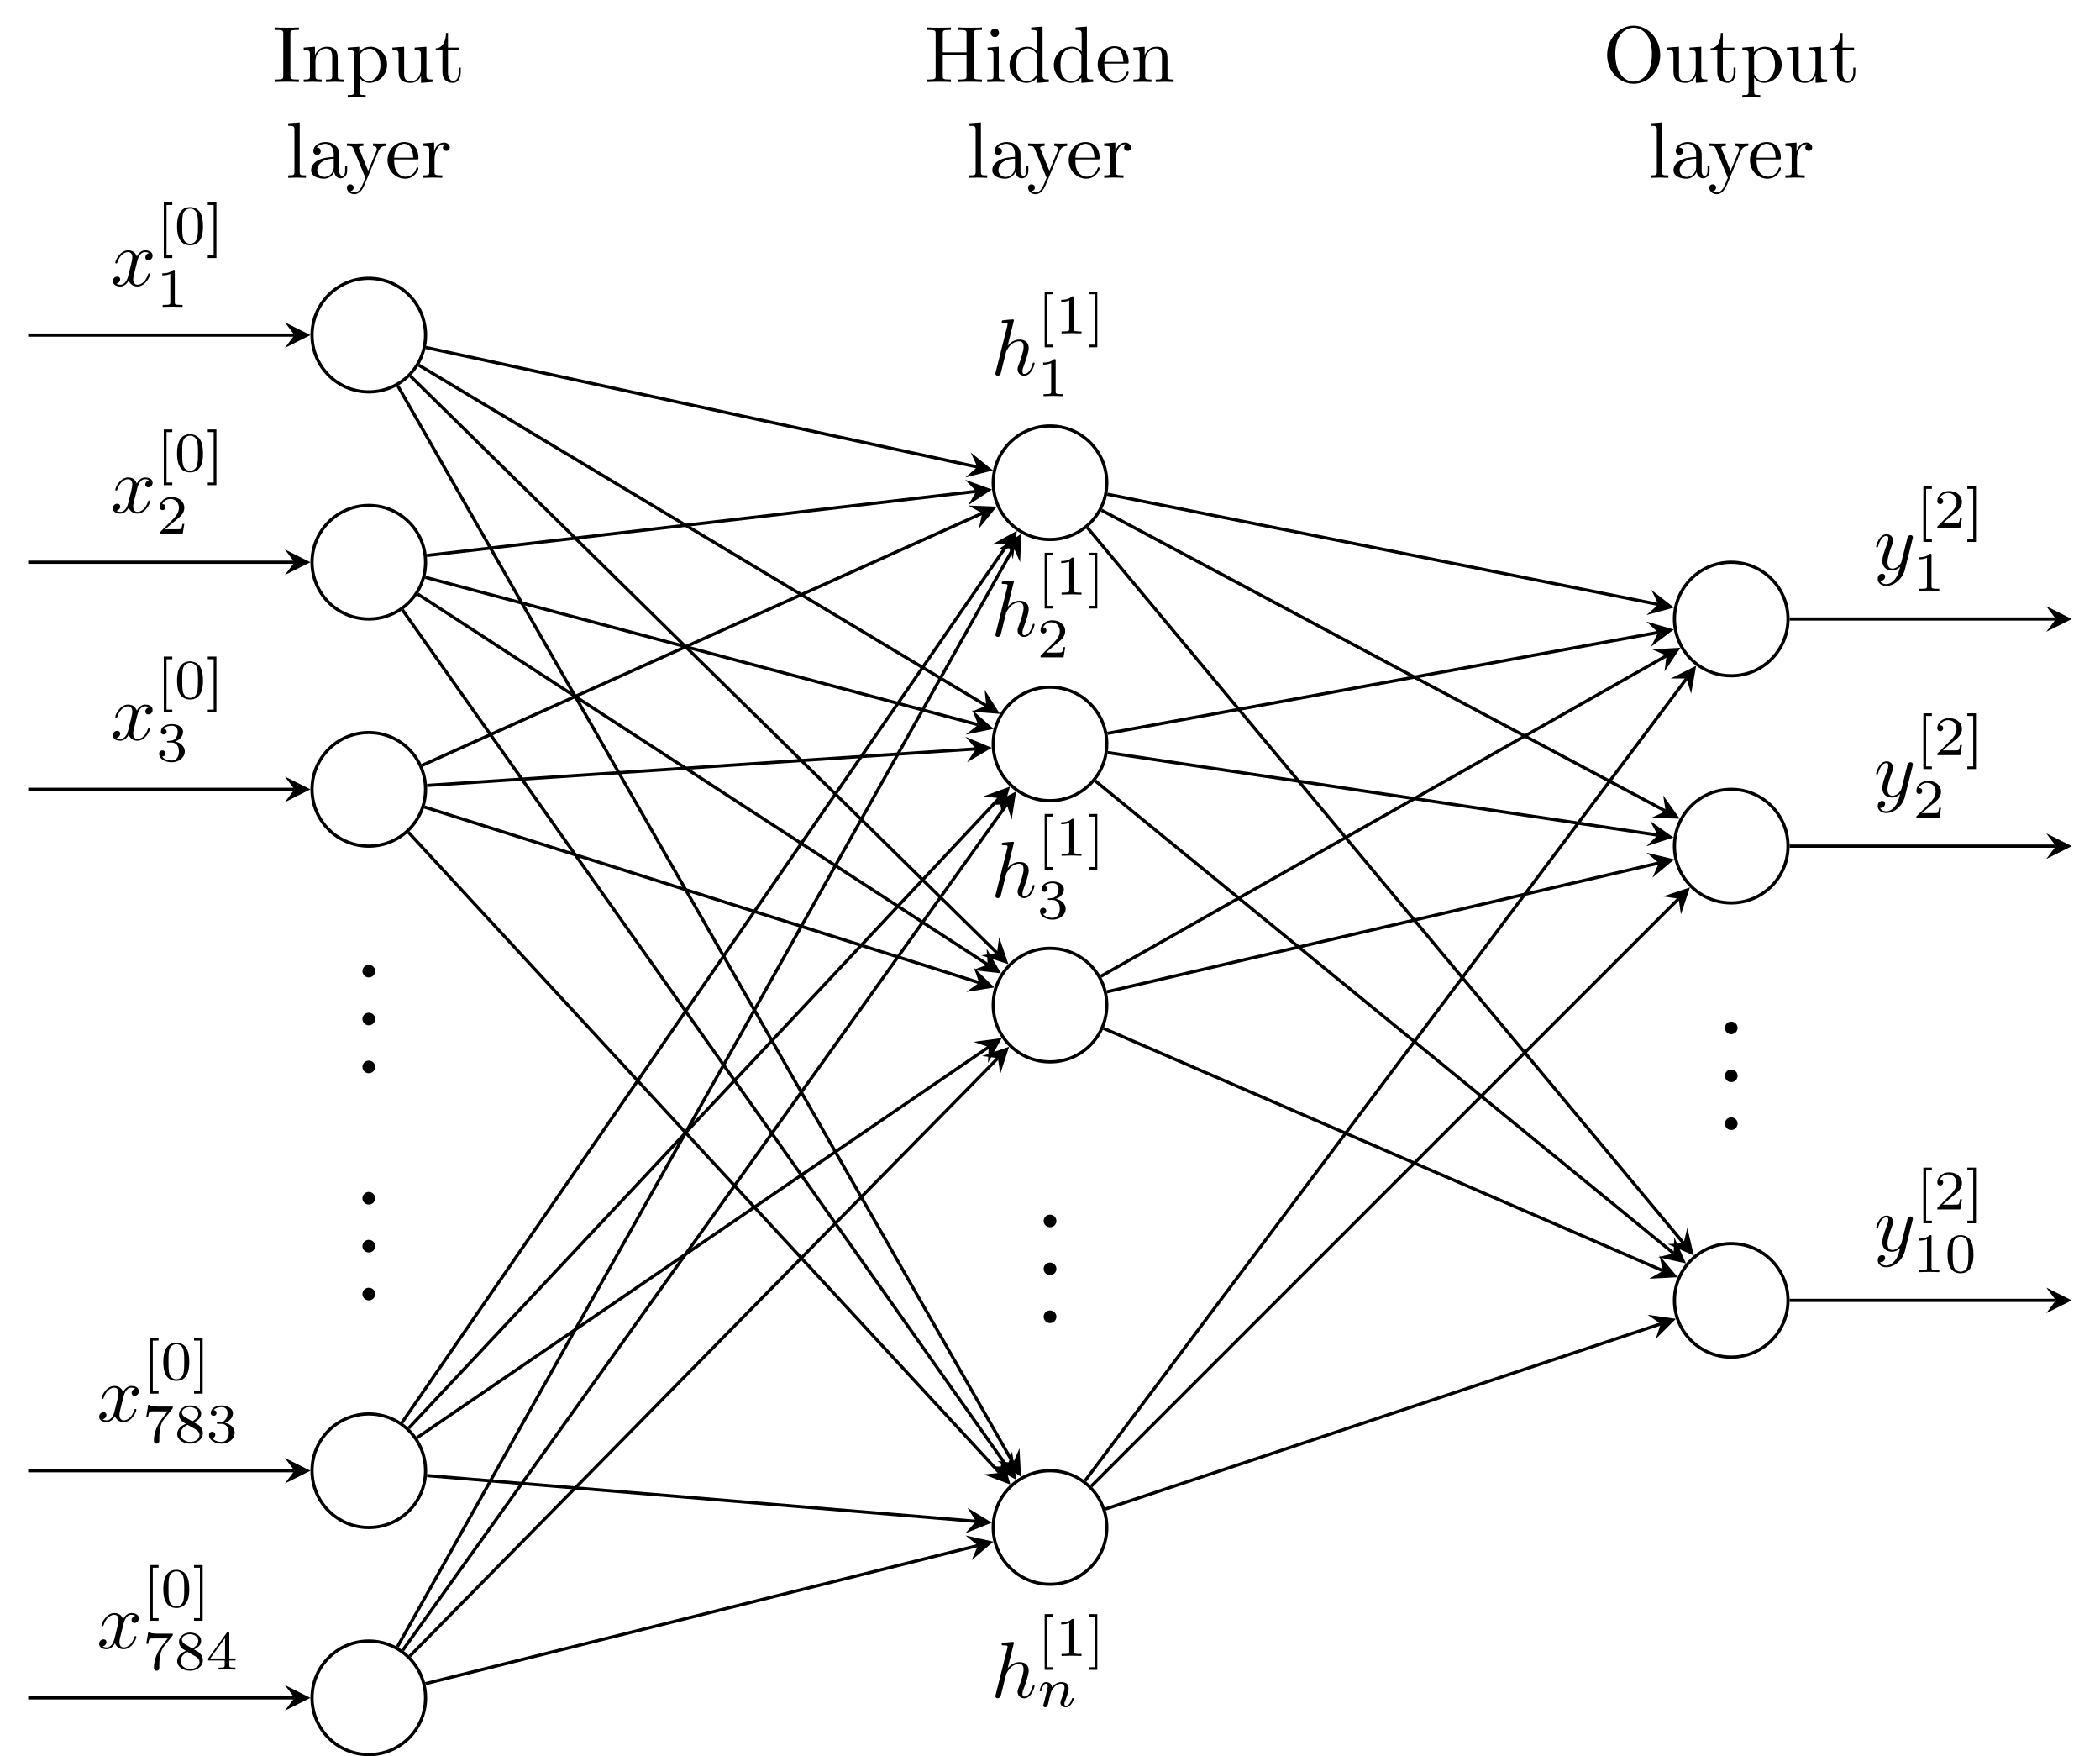 <?xml version="1.0" encoding="UTF-8"?>
<svg xmlns="http://www.w3.org/2000/svg" xmlns:xlink="http://www.w3.org/1999/xlink" width="262.158pt" height="219.189pt" viewBox="0 0 262.158 219.189" version="1.1">
<defs>
<g>
<symbol overflow="visible" id="glyph0-0">
<path style="stroke:none;" d=""/>
</symbol>
<symbol overflow="visible" id="glyph0-1">
<path style="stroke:none;" d="M 2.875 -0.797 C 2.875 -1.219 2.516 -1.578 2.078 -1.578 C 1.641 -1.578 1.281 -1.219 1.281 -0.797 C 1.281 -0.359 1.641 0 2.078 0 C 2.516 0 2.875 -0.359 2.875 -0.797 Z M 2.875 -0.797 "/>
</symbol>
<symbol overflow="visible" id="glyph1-0">
<path style="stroke:none;" d=""/>
</symbol>
<symbol overflow="visible" id="glyph1-1">
<path style="stroke:none;" d="M 3.328 -3.016 C 3.391 -3.266 3.625 -4.188 4.312 -4.188 C 4.359 -4.188 4.609 -4.188 4.812 -4.062 C 4.531 -4 4.344 -3.766 4.344 -3.516 C 4.344 -3.359 4.453 -3.172 4.719 -3.172 C 4.938 -3.172 5.25 -3.344 5.25 -3.75 C 5.25 -4.266 4.672 -4.406 4.328 -4.406 C 3.75 -4.406 3.406 -3.875 3.281 -3.656 C 3.031 -4.312 2.5 -4.406 2.203 -4.406 C 1.172 -4.406 0.594 -3.125 0.594 -2.875 C 0.594 -2.766 0.703 -2.766 0.719 -2.766 C 0.797 -2.766 0.828 -2.797 0.844 -2.875 C 1.188 -3.938 1.844 -4.188 2.188 -4.188 C 2.375 -4.188 2.719 -4.094 2.719 -3.516 C 2.719 -3.203 2.547 -2.547 2.188 -1.141 C 2.031 -0.531 1.672 -0.109 1.234 -0.109 C 1.172 -0.109 0.953 -0.109 0.734 -0.234 C 0.984 -0.297 1.203 -0.5 1.203 -0.781 C 1.203 -1.047 0.984 -1.125 0.844 -1.125 C 0.531 -1.125 0.297 -0.875 0.297 -0.547 C 0.297 -0.094 0.781 0.109 1.219 0.109 C 1.891 0.109 2.25 -0.594 2.266 -0.641 C 2.391 -0.281 2.75 0.109 3.344 0.109 C 4.375 0.109 4.938 -1.172 4.938 -1.422 C 4.938 -1.531 4.859 -1.531 4.828 -1.531 C 4.734 -1.531 4.719 -1.484 4.688 -1.422 C 4.359 -0.344 3.688 -0.109 3.375 -0.109 C 2.984 -0.109 2.828 -0.422 2.828 -0.766 C 2.828 -0.984 2.875 -1.203 2.984 -1.641 Z M 3.328 -3.016 "/>
</symbol>
<symbol overflow="visible" id="glyph1-2">
<path style="stroke:none;" d="M 2.859 -6.812 C 2.859 -6.812 2.859 -6.922 2.734 -6.922 C 2.5 -6.922 1.781 -6.844 1.516 -6.812 C 1.438 -6.812 1.328 -6.797 1.328 -6.625 C 1.328 -6.5 1.422 -6.5 1.562 -6.5 C 2.047 -6.5 2.062 -6.438 2.062 -6.328 L 2.031 -6.125 L 0.594 -0.391 C 0.547 -0.25 0.547 -0.234 0.547 -0.172 C 0.547 0.062 0.75 0.109 0.844 0.109 C 1 0.109 1.156 -0.016 1.203 -0.156 L 1.391 -0.906 L 1.609 -1.797 C 1.672 -2.031 1.734 -2.25 1.781 -2.469 C 1.797 -2.531 1.891 -2.859 1.891 -2.922 C 1.922 -3.016 2.234 -3.562 2.578 -3.844 C 2.797 -4 3.094 -4.188 3.531 -4.188 C 3.953 -4.188 4.062 -3.844 4.062 -3.484 C 4.062 -2.953 3.688 -1.859 3.453 -1.25 C 3.375 -1.031 3.312 -0.906 3.312 -0.703 C 3.312 -0.234 3.672 0.109 4.141 0.109 C 5.078 0.109 5.438 -1.344 5.438 -1.422 C 5.438 -1.531 5.359 -1.531 5.328 -1.531 C 5.219 -1.531 5.219 -1.5 5.172 -1.344 C 5.031 -0.812 4.703 -0.109 4.156 -0.109 C 3.984 -0.109 3.922 -0.203 3.922 -0.438 C 3.922 -0.688 4 -0.922 4.094 -1.141 C 4.25 -1.578 4.703 -2.766 4.703 -3.344 C 4.703 -3.984 4.312 -4.406 3.562 -4.406 C 2.938 -4.406 2.453 -4.094 2.078 -3.641 Z M 2.859 -6.812 "/>
</symbol>
<symbol overflow="visible" id="glyph1-3">
<path style="stroke:none;" d="M 4.844 -3.797 C 4.891 -3.938 4.891 -3.953 4.891 -4.031 C 4.891 -4.203 4.75 -4.297 4.594 -4.297 C 4.5 -4.297 4.344 -4.234 4.25 -4.094 C 4.234 -4.031 4.141 -3.734 4.109 -3.547 C 4.031 -3.297 3.969 -3.016 3.906 -2.75 L 3.453 -0.953 C 3.422 -0.812 2.984 -0.109 2.328 -0.109 C 1.828 -0.109 1.719 -0.547 1.719 -0.922 C 1.719 -1.375 1.891 -2 2.219 -2.875 C 2.375 -3.281 2.422 -3.391 2.422 -3.594 C 2.422 -4.031 2.109 -4.406 1.609 -4.406 C 0.656 -4.406 0.297 -2.953 0.297 -2.875 C 0.297 -2.766 0.391 -2.766 0.406 -2.766 C 0.516 -2.766 0.516 -2.797 0.562 -2.953 C 0.844 -3.891 1.234 -4.188 1.578 -4.188 C 1.656 -4.188 1.828 -4.188 1.828 -3.875 C 1.828 -3.625 1.719 -3.359 1.656 -3.172 C 1.25 -2.109 1.078 -1.547 1.078 -1.078 C 1.078 -0.188 1.703 0.109 2.297 0.109 C 2.688 0.109 3.016 -0.062 3.297 -0.344 C 3.172 0.172 3.047 0.672 2.656 1.203 C 2.391 1.531 2.016 1.828 1.562 1.828 C 1.422 1.828 0.969 1.797 0.797 1.406 C 0.953 1.406 1.094 1.406 1.219 1.281 C 1.328 1.203 1.422 1.062 1.422 0.875 C 1.422 0.562 1.156 0.531 1.062 0.531 C 0.828 0.531 0.5 0.688 0.5 1.172 C 0.5 1.672 0.938 2.047 1.562 2.047 C 2.578 2.047 3.609 1.141 3.891 0.016 Z M 4.844 -3.797 "/>
</symbol>
<symbol overflow="visible" id="glyph2-0">
<path style="stroke:none;" d=""/>
</symbol>
<symbol overflow="visible" id="glyph2-1">
<path style="stroke:none;" d="M 2.016 1.734 L 2.016 1.406 L 1.297 1.406 L 1.297 -4.891 L 2.016 -4.891 L 2.016 -5.219 L 0.953 -5.219 L 0.953 1.734 Z M 2.016 1.734 "/>
</symbol>
<symbol overflow="visible" id="glyph2-2">
<path style="stroke:none;" d="M 3.594 -2.219 C 3.594 -2.984 3.5 -3.547 3.188 -4.031 C 2.969 -4.344 2.531 -4.625 1.984 -4.625 C 0.359 -4.625 0.359 -2.719 0.359 -2.219 C 0.359 -1.719 0.359 0.141 1.984 0.141 C 3.594 0.141 3.594 -1.719 3.594 -2.219 Z M 1.984 -0.062 C 1.656 -0.062 1.234 -0.25 1.094 -0.812 C 1 -1.219 1 -1.797 1 -2.312 C 1 -2.828 1 -3.359 1.094 -3.734 C 1.25 -4.281 1.688 -4.438 1.984 -4.438 C 2.359 -4.438 2.719 -4.203 2.844 -3.797 C 2.953 -3.422 2.969 -2.922 2.969 -2.312 C 2.969 -1.797 2.969 -1.281 2.875 -0.844 C 2.734 -0.203 2.266 -0.062 1.984 -0.062 Z M 1.984 -0.062 "/>
</symbol>
<symbol overflow="visible" id="glyph2-3">
<path style="stroke:none;" d="M 1.297 -5.219 L 0.219 -5.219 L 0.219 -4.891 L 0.953 -4.891 L 0.953 1.406 L 0.219 1.406 L 0.219 1.734 L 1.297 1.734 Z M 1.297 -5.219 "/>
</symbol>
<symbol overflow="visible" id="glyph2-4">
<path style="stroke:none;" d="M 2.328 -4.438 C 2.328 -4.625 2.328 -4.625 2.125 -4.625 C 1.672 -4.188 1.047 -4.188 0.766 -4.188 L 0.766 -3.938 C 0.922 -3.938 1.391 -3.938 1.766 -4.125 L 1.766 -0.578 C 1.766 -0.344 1.766 -0.25 1.078 -0.25 L 0.812 -0.25 L 0.812 0 C 0.938 0 1.797 -0.031 2.047 -0.031 C 2.266 -0.031 3.141 0 3.297 0 L 3.297 -0.25 L 3.031 -0.25 C 2.328 -0.25 2.328 -0.344 2.328 -0.578 Z M 2.328 -4.438 "/>
</symbol>
<symbol overflow="visible" id="glyph2-5">
<path style="stroke:none;" d="M 3.516 -1.266 L 3.281 -1.266 C 3.266 -1.109 3.188 -0.703 3.094 -0.641 C 3.047 -0.594 2.516 -0.594 2.406 -0.594 L 1.125 -0.594 C 1.859 -1.234 2.109 -1.438 2.516 -1.766 C 3.031 -2.172 3.516 -2.609 3.516 -3.266 C 3.516 -4.109 2.781 -4.625 1.891 -4.625 C 1.031 -4.625 0.438 -4.016 0.438 -3.375 C 0.438 -3.031 0.734 -2.984 0.812 -2.984 C 0.969 -2.984 1.172 -3.109 1.172 -3.359 C 1.172 -3.484 1.125 -3.734 0.766 -3.734 C 0.984 -4.219 1.453 -4.375 1.781 -4.375 C 2.484 -4.375 2.844 -3.828 2.844 -3.266 C 2.844 -2.656 2.406 -2.188 2.188 -1.938 L 0.516 -0.266 C 0.438 -0.203 0.438 -0.188 0.438 0 L 3.312 0 Z M 3.516 -1.266 "/>
</symbol>
<symbol overflow="visible" id="glyph2-6">
<path style="stroke:none;" d="M 1.906 -2.328 C 2.453 -2.328 2.844 -1.953 2.844 -1.203 C 2.844 -0.344 2.328 -0.078 1.938 -0.078 C 1.656 -0.078 1.031 -0.156 0.75 -0.578 C 1.078 -0.578 1.156 -0.812 1.156 -0.969 C 1.156 -1.188 0.984 -1.344 0.766 -1.344 C 0.578 -1.344 0.375 -1.219 0.375 -0.938 C 0.375 -0.281 1.094 0.141 1.938 0.141 C 2.906 0.141 3.578 -0.516 3.578 -1.203 C 3.578 -1.75 3.141 -2.297 2.375 -2.453 C 3.094 -2.719 3.359 -3.234 3.359 -3.672 C 3.359 -4.219 2.734 -4.625 1.953 -4.625 C 1.188 -4.625 0.594 -4.25 0.594 -3.688 C 0.594 -3.453 0.75 -3.328 0.953 -3.328 C 1.172 -3.328 1.312 -3.484 1.312 -3.672 C 1.312 -3.875 1.172 -4.031 0.953 -4.047 C 1.203 -4.344 1.672 -4.422 1.938 -4.422 C 2.25 -4.422 2.688 -4.266 2.688 -3.672 C 2.688 -3.375 2.594 -3.047 2.406 -2.844 C 2.188 -2.578 1.984 -2.562 1.641 -2.531 C 1.469 -2.516 1.453 -2.516 1.422 -2.516 C 1.406 -2.516 1.344 -2.5 1.344 -2.422 C 1.344 -2.328 1.406 -2.328 1.531 -2.328 Z M 1.906 -2.328 "/>
</symbol>
<symbol overflow="visible" id="glyph2-7">
<path style="stroke:none;" d="M 3.734 -4.203 C 3.797 -4.297 3.797 -4.312 3.797 -4.484 L 1.969 -4.484 C 1.688 -4.484 1.609 -4.5 1.359 -4.516 C 1 -4.547 0.984 -4.594 0.969 -4.703 L 0.734 -4.703 L 0.484 -3.219 L 0.719 -3.219 C 0.734 -3.328 0.812 -3.781 0.922 -3.859 C 0.969 -3.891 1.547 -3.891 1.641 -3.891 L 3.156 -3.891 C 2.938 -3.609 2.578 -3.172 2.438 -2.969 C 1.531 -1.781 1.438 -0.672 1.438 -0.266 C 1.438 -0.188 1.438 0.141 1.766 0.141 C 2.109 0.141 2.109 -0.172 2.109 -0.266 L 2.109 -0.547 C 2.109 -1.891 2.391 -2.516 2.688 -2.891 Z M 3.734 -4.203 "/>
</symbol>
<symbol overflow="visible" id="glyph2-8">
<path style="stroke:none;" d="M 2.469 -2.516 C 3.016 -2.781 3.359 -3.109 3.359 -3.594 C 3.359 -4.266 2.656 -4.625 1.984 -4.625 C 1.219 -4.625 0.594 -4.125 0.594 -3.469 C 0.594 -3.141 0.75 -2.906 0.875 -2.766 C 1 -2.609 1.047 -2.578 1.453 -2.344 C 1.062 -2.172 0.375 -1.797 0.375 -1.062 C 0.375 -0.297 1.172 0.141 1.969 0.141 C 2.859 0.141 3.578 -0.422 3.578 -1.172 C 3.578 -1.641 3.312 -2.031 2.906 -2.266 C 2.812 -2.328 2.578 -2.453 2.469 -2.516 Z M 1.344 -3.172 C 1.156 -3.281 0.969 -3.469 0.969 -3.734 C 0.969 -4.172 1.469 -4.422 1.969 -4.422 C 2.516 -4.422 3 -4.078 3 -3.594 C 3 -2.969 2.266 -2.656 2.266 -2.656 C 2.25 -2.656 2.234 -2.656 2.188 -2.688 Z M 1.672 -2.203 L 2.641 -1.656 C 2.812 -1.547 3.156 -1.344 3.156 -0.938 C 3.156 -0.406 2.578 -0.078 1.984 -0.078 C 1.344 -0.078 0.797 -0.5 0.797 -1.062 C 0.797 -1.578 1.172 -1.984 1.672 -2.203 Z M 1.672 -2.203 "/>
</symbol>
<symbol overflow="visible" id="glyph2-9">
<path style="stroke:none;" d="M 3.688 -1.141 L 3.688 -1.391 L 2.906 -1.391 L 2.906 -4.5 C 2.906 -4.641 2.906 -4.703 2.766 -4.703 C 2.672 -4.703 2.641 -4.703 2.578 -4.594 L 0.266 -1.391 L 0.266 -1.141 L 2.328 -1.141 L 2.328 -0.578 C 2.328 -0.328 2.328 -0.25 1.75 -0.25 L 1.562 -0.25 L 1.562 0 C 1.922 -0.016 2.359 -0.031 2.609 -0.031 C 2.875 -0.031 3.312 -0.016 3.672 0 L 3.672 -0.25 L 3.484 -0.25 C 2.906 -0.25 2.906 -0.328 2.906 -0.578 L 2.906 -1.141 Z M 2.375 -3.938 L 2.375 -1.391 L 0.531 -1.391 Z M 2.375 -3.938 "/>
</symbol>
<symbol overflow="visible" id="glyph3-0">
<path style="stroke:none;" d=""/>
</symbol>
<symbol overflow="visible" id="glyph3-1">
<path style="stroke:none;" d="M 0.844 -0.438 C 0.828 -0.344 0.781 -0.172 0.781 -0.156 C 0.781 0 0.906 0.062 1.016 0.062 C 1.141 0.062 1.25 -0.016 1.297 -0.078 C 1.328 -0.141 1.375 -0.375 1.422 -0.516 C 1.453 -0.641 1.531 -0.969 1.562 -1.141 C 1.609 -1.297 1.656 -1.453 1.688 -1.609 C 1.766 -1.891 1.781 -1.953 1.984 -2.234 C 2.172 -2.516 2.5 -2.875 3.031 -2.875 C 3.422 -2.875 3.438 -2.516 3.438 -2.391 C 3.438 -1.969 3.141 -1.203 3.031 -0.906 C 2.953 -0.703 2.922 -0.641 2.922 -0.531 C 2.922 -0.156 3.219 0.062 3.578 0.062 C 4.281 0.062 4.578 -0.891 4.578 -1 C 4.578 -1.094 4.5 -1.094 4.469 -1.094 C 4.375 -1.094 4.375 -1.047 4.344 -0.969 C 4.188 -0.406 3.875 -0.125 3.609 -0.125 C 3.453 -0.125 3.422 -0.219 3.422 -0.375 C 3.422 -0.531 3.469 -0.625 3.594 -0.938 C 3.672 -1.156 3.953 -1.891 3.953 -2.281 C 3.953 -2.953 3.422 -3.078 3.047 -3.078 C 2.469 -3.078 2.078 -2.719 1.875 -2.438 C 1.828 -2.922 1.422 -3.078 1.125 -3.078 C 0.828 -3.078 0.672 -2.859 0.578 -2.703 C 0.422 -2.438 0.328 -2.047 0.328 -2 C 0.328 -1.922 0.422 -1.922 0.453 -1.922 C 0.547 -1.922 0.547 -1.938 0.594 -2.125 C 0.703 -2.531 0.844 -2.875 1.109 -2.875 C 1.297 -2.875 1.344 -2.719 1.344 -2.531 C 1.344 -2.406 1.281 -2.141 1.219 -1.953 C 1.172 -1.766 1.109 -1.484 1.078 -1.328 Z M 0.844 -0.438 "/>
</symbol>
<symbol overflow="visible" id="glyph4-0">
<path style="stroke:none;" d=""/>
</symbol>
<symbol overflow="visible" id="glyph4-1">
<path style="stroke:none;" d="M 2.25 -6.031 C 2.25 -6.391 2.266 -6.5 3.062 -6.5 L 3.312 -6.5 L 3.312 -6.812 C 2.969 -6.781 2.188 -6.781 1.797 -6.781 C 1.422 -6.781 0.625 -6.781 0.281 -6.812 L 0.281 -6.5 L 0.531 -6.5 C 1.328 -6.5 1.359 -6.391 1.359 -6.031 L 1.359 -0.781 C 1.359 -0.422 1.328 -0.312 0.531 -0.312 L 0.281 -0.312 L 0.281 0 C 0.625 -0.031 1.422 -0.031 1.797 -0.031 C 2.188 -0.031 2.969 -0.031 3.312 0 L 3.312 -0.312 L 3.062 -0.312 C 2.266 -0.312 2.25 -0.422 2.25 -0.781 Z M 2.25 -6.031 "/>
</symbol>
<symbol overflow="visible" id="glyph4-2">
<path style="stroke:none;" d="M 1.094 -3.422 L 1.094 -0.75 C 1.094 -0.312 0.984 -0.312 0.312 -0.312 L 0.312 0 C 0.672 -0.016 1.172 -0.031 1.453 -0.031 C 1.703 -0.031 2.219 -0.016 2.562 0 L 2.562 -0.312 C 1.891 -0.312 1.781 -0.312 1.781 -0.75 L 1.781 -2.594 C 1.781 -3.625 2.5 -4.188 3.125 -4.188 C 3.766 -4.188 3.875 -3.656 3.875 -3.078 L 3.875 -0.75 C 3.875 -0.312 3.766 -0.312 3.094 -0.312 L 3.094 0 C 3.438 -0.016 3.953 -0.031 4.219 -0.031 C 4.469 -0.031 5 -0.016 5.328 0 L 5.328 -0.312 C 4.812 -0.312 4.562 -0.312 4.562 -0.609 L 4.562 -2.516 C 4.562 -3.375 4.562 -3.672 4.25 -4.031 C 4.109 -4.203 3.781 -4.406 3.203 -4.406 C 2.469 -4.406 2 -3.984 1.719 -3.359 L 1.719 -4.406 L 0.312 -4.297 L 0.312 -3.984 C 1.016 -3.984 1.094 -3.922 1.094 -3.422 Z M 1.094 -3.422 "/>
</symbol>
<symbol overflow="visible" id="glyph4-3">
<path style="stroke:none;" d="M 1.719 -3.75 L 1.719 -4.406 L 0.281 -4.297 L 0.281 -3.984 C 0.984 -3.984 1.062 -3.922 1.062 -3.484 L 1.062 1.172 C 1.062 1.625 0.953 1.625 0.281 1.625 L 0.281 1.938 C 0.625 1.922 1.141 1.906 1.391 1.906 C 1.672 1.906 2.172 1.922 2.516 1.938 L 2.516 1.625 C 1.859 1.625 1.75 1.625 1.75 1.172 L 1.75 -0.594 C 1.797 -0.422 2.219 0.109 2.969 0.109 C 4.156 0.109 5.188 -0.875 5.188 -2.156 C 5.188 -3.422 4.234 -4.406 3.109 -4.406 C 2.328 -4.406 1.906 -3.969 1.719 -3.75 Z M 1.75 -1.141 L 1.75 -3.359 C 2.031 -3.875 2.516 -4.156 3.031 -4.156 C 3.766 -4.156 4.359 -3.281 4.359 -2.156 C 4.359 -0.953 3.672 -0.109 2.938 -0.109 C 2.531 -0.109 2.156 -0.312 1.891 -0.719 C 1.75 -0.922 1.75 -0.938 1.75 -1.141 Z M 1.75 -1.141 "/>
</symbol>
<symbol overflow="visible" id="glyph4-4">
<path style="stroke:none;" d="M 3.891 -0.781 L 3.891 0.109 L 5.328 0 L 5.328 -0.312 C 4.641 -0.312 4.562 -0.375 4.562 -0.875 L 4.562 -4.406 L 3.094 -4.297 L 3.094 -3.984 C 3.781 -3.984 3.875 -3.922 3.875 -3.422 L 3.875 -1.656 C 3.875 -0.781 3.391 -0.109 2.656 -0.109 C 1.828 -0.109 1.781 -0.578 1.781 -1.094 L 1.781 -4.406 L 0.312 -4.297 L 0.312 -3.984 C 1.094 -3.984 1.094 -3.953 1.094 -3.078 L 1.094 -1.578 C 1.094 -0.797 1.094 0.109 2.609 0.109 C 3.172 0.109 3.609 -0.172 3.891 -0.781 Z M 3.891 -0.781 "/>
</symbol>
<symbol overflow="visible" id="glyph4-5">
<path style="stroke:none;" d="M 1.719 -3.984 L 3.156 -3.984 L 3.156 -4.297 L 1.719 -4.297 L 1.719 -6.125 L 1.469 -6.125 C 1.469 -5.312 1.172 -4.25 0.188 -4.203 L 0.188 -3.984 L 1.031 -3.984 L 1.031 -1.234 C 1.031 -0.016 1.969 0.109 2.328 0.109 C 3.031 0.109 3.312 -0.594 3.312 -1.234 L 3.312 -1.797 L 3.062 -1.797 L 3.062 -1.25 C 3.062 -0.516 2.766 -0.141 2.391 -0.141 C 1.719 -0.141 1.719 -1.047 1.719 -1.219 Z M 1.719 -3.984 "/>
</symbol>
<symbol overflow="visible" id="glyph4-6">
<path style="stroke:none;" d="M 1.766 -6.922 L 0.328 -6.812 L 0.328 -6.5 C 1.031 -6.5 1.109 -6.438 1.109 -5.938 L 1.109 -0.75 C 1.109 -0.312 1 -0.312 0.328 -0.312 L 0.328 0 C 0.656 -0.016 1.188 -0.031 1.438 -0.031 C 1.688 -0.031 2.172 -0.016 2.547 0 L 2.547 -0.312 C 1.875 -0.312 1.766 -0.312 1.766 -0.75 Z M 1.766 -6.922 "/>
</symbol>
<symbol overflow="visible" id="glyph4-7">
<path style="stroke:none;" d="M 3.312 -0.75 C 3.359 -0.359 3.625 0.062 4.094 0.062 C 4.312 0.062 4.922 -0.078 4.922 -0.891 L 4.922 -1.453 L 4.672 -1.453 L 4.672 -0.891 C 4.672 -0.312 4.422 -0.25 4.312 -0.25 C 3.984 -0.25 3.938 -0.703 3.938 -0.75 L 3.938 -2.734 C 3.938 -3.156 3.938 -3.547 3.578 -3.922 C 3.188 -4.312 2.688 -4.469 2.219 -4.469 C 1.391 -4.469 0.703 -4 0.703 -3.344 C 0.703 -3.047 0.906 -2.875 1.172 -2.875 C 1.453 -2.875 1.625 -3.078 1.625 -3.328 C 1.625 -3.453 1.578 -3.781 1.109 -3.781 C 1.391 -4.141 1.875 -4.25 2.188 -4.25 C 2.688 -4.25 3.25 -3.859 3.25 -2.969 L 3.25 -2.609 C 2.734 -2.578 2.047 -2.547 1.422 -2.25 C 0.672 -1.906 0.422 -1.391 0.422 -0.953 C 0.422 -0.141 1.391 0.109 2.016 0.109 C 2.672 0.109 3.125 -0.297 3.312 -0.75 Z M 3.25 -2.391 L 3.25 -1.391 C 3.25 -0.453 2.531 -0.109 2.078 -0.109 C 1.594 -0.109 1.188 -0.453 1.188 -0.953 C 1.188 -1.5 1.609 -2.328 3.25 -2.391 Z M 3.25 -2.391 "/>
</symbol>
<symbol overflow="visible" id="glyph4-8">
<path style="stroke:none;" d="M 4.141 -3.344 C 4.391 -3.984 4.906 -3.984 5.062 -3.984 L 5.062 -4.297 C 4.828 -4.281 4.547 -4.266 4.312 -4.266 C 4.141 -4.266 3.672 -4.281 3.453 -4.297 L 3.453 -3.984 C 3.766 -3.984 3.922 -3.812 3.922 -3.562 C 3.922 -3.453 3.906 -3.438 3.859 -3.312 L 2.844 -0.875 L 1.75 -3.547 C 1.703 -3.656 1.688 -3.688 1.688 -3.734 C 1.688 -3.984 2.047 -3.984 2.25 -3.984 L 2.25 -4.297 C 1.984 -4.281 1.328 -4.266 1.156 -4.266 C 0.891 -4.266 0.484 -4.281 0.188 -4.297 L 0.188 -3.984 C 0.672 -3.984 0.859 -3.984 1 -3.641 L 2.5 0 C 2.438 0.125 2.297 0.453 2.25 0.594 C 2.031 1.141 1.75 1.828 1.109 1.828 C 1.062 1.828 0.828 1.828 0.641 1.641 C 0.953 1.609 1.031 1.391 1.031 1.219 C 1.031 0.969 0.844 0.812 0.609 0.812 C 0.406 0.812 0.188 0.938 0.188 1.234 C 0.188 1.688 0.609 2.047 1.109 2.047 C 1.734 2.047 2.141 1.469 2.375 0.906 Z M 4.141 -3.344 "/>
</symbol>
<symbol overflow="visible" id="glyph4-9">
<path style="stroke:none;" d="M 1.109 -2.516 C 1.172 -4 2.016 -4.25 2.359 -4.25 C 3.375 -4.25 3.484 -2.906 3.484 -2.516 Z M 1.109 -2.297 L 3.891 -2.297 C 4.109 -2.297 4.141 -2.297 4.141 -2.516 C 4.141 -3.5 3.594 -4.469 2.359 -4.469 C 1.203 -4.469 0.281 -3.438 0.281 -2.188 C 0.281 -0.859 1.328 0.109 2.469 0.109 C 3.688 0.109 4.141 -1 4.141 -1.188 C 4.141 -1.281 4.062 -1.312 4 -1.312 C 3.922 -1.312 3.891 -1.25 3.875 -1.172 C 3.531 -0.141 2.625 -0.141 2.531 -0.141 C 2.031 -0.141 1.641 -0.438 1.406 -0.812 C 1.109 -1.281 1.109 -1.938 1.109 -2.297 Z M 1.109 -2.297 "/>
</symbol>
<symbol overflow="visible" id="glyph4-10">
<path style="stroke:none;" d="M 1.672 -3.312 L 1.672 -4.406 L 0.281 -4.297 L 0.281 -3.984 C 0.984 -3.984 1.062 -3.922 1.062 -3.422 L 1.062 -0.75 C 1.062 -0.312 0.953 -0.312 0.281 -0.312 L 0.281 0 C 0.672 -0.016 1.141 -0.031 1.422 -0.031 C 1.812 -0.031 2.281 -0.031 2.688 0 L 2.688 -0.312 L 2.469 -0.312 C 1.734 -0.312 1.719 -0.422 1.719 -0.781 L 1.719 -2.312 C 1.719 -3.297 2.141 -4.188 2.891 -4.188 C 2.953 -4.188 2.984 -4.188 3 -4.172 C 2.969 -4.172 2.766 -4.047 2.766 -3.781 C 2.766 -3.516 2.984 -3.359 3.203 -3.359 C 3.375 -3.359 3.625 -3.484 3.625 -3.797 C 3.625 -4.109 3.312 -4.406 2.891 -4.406 C 2.156 -4.406 1.797 -3.734 1.672 -3.312 Z M 1.672 -3.312 "/>
</symbol>
<symbol overflow="visible" id="glyph4-11">
<path style="stroke:none;" d="M 6.109 -6.031 C 6.109 -6.391 6.125 -6.5 6.891 -6.5 L 7.141 -6.5 L 7.141 -6.812 C 6.781 -6.781 6.047 -6.781 5.672 -6.781 C 5.297 -6.781 4.547 -6.781 4.203 -6.812 L 4.203 -6.5 L 4.438 -6.5 C 5.203 -6.5 5.219 -6.391 5.219 -6.031 L 5.219 -3.703 L 2.25 -3.703 L 2.25 -6.031 C 2.25 -6.391 2.266 -6.5 3.031 -6.5 L 3.266 -6.5 L 3.266 -6.812 C 2.922 -6.781 2.188 -6.781 1.797 -6.781 C 1.422 -6.781 0.672 -6.781 0.328 -6.812 L 0.328 -6.5 L 0.562 -6.5 C 1.328 -6.5 1.359 -6.391 1.359 -6.031 L 1.359 -0.781 C 1.359 -0.422 1.328 -0.312 0.562 -0.312 L 0.328 -0.312 L 0.328 0 C 0.672 -0.031 1.422 -0.031 1.797 -0.031 C 2.172 -0.031 2.922 -0.031 3.266 0 L 3.266 -0.312 L 3.031 -0.312 C 2.266 -0.312 2.25 -0.422 2.25 -0.781 L 2.25 -3.391 L 5.219 -3.391 L 5.219 -0.781 C 5.219 -0.422 5.203 -0.312 4.438 -0.312 L 4.203 -0.312 L 4.203 0 C 4.547 -0.031 5.281 -0.031 5.656 -0.031 C 6.047 -0.031 6.781 -0.031 7.141 0 L 7.141 -0.312 L 6.891 -0.312 C 6.125 -0.312 6.109 -0.422 6.109 -0.781 Z M 6.109 -6.031 "/>
</symbol>
<symbol overflow="visible" id="glyph4-12">
<path style="stroke:none;" d="M 1.766 -4.406 L 0.375 -4.297 L 0.375 -3.984 C 1.016 -3.984 1.109 -3.922 1.109 -3.438 L 1.109 -0.75 C 1.109 -0.312 1 -0.312 0.328 -0.312 L 0.328 0 C 0.641 -0.016 1.188 -0.031 1.422 -0.031 C 1.781 -0.031 2.125 -0.016 2.469 0 L 2.469 -0.312 C 1.797 -0.312 1.766 -0.359 1.766 -0.75 Z M 1.797 -6.141 C 1.797 -6.453 1.562 -6.672 1.281 -6.672 C 0.969 -6.672 0.75 -6.406 0.75 -6.141 C 0.75 -5.875 0.969 -5.609 1.281 -5.609 C 1.562 -5.609 1.797 -5.828 1.797 -6.141 Z M 1.797 -6.141 "/>
</symbol>
<symbol overflow="visible" id="glyph4-13">
<path style="stroke:none;" d="M 3.781 -0.547 L 3.781 0.109 L 5.25 0 L 5.25 -0.312 C 4.562 -0.312 4.469 -0.375 4.469 -0.875 L 4.469 -6.922 L 3.047 -6.812 L 3.047 -6.5 C 3.734 -6.5 3.812 -6.438 3.812 -5.938 L 3.812 -3.781 C 3.531 -4.141 3.094 -4.406 2.562 -4.406 C 1.391 -4.406 0.344 -3.422 0.344 -2.141 C 0.344 -0.875 1.312 0.109 2.453 0.109 C 3.094 0.109 3.531 -0.234 3.781 -0.547 Z M 3.781 -3.219 L 3.781 -1.172 C 3.781 -1 3.781 -0.984 3.672 -0.812 C 3.375 -0.328 2.938 -0.109 2.5 -0.109 C 2.047 -0.109 1.688 -0.375 1.453 -0.75 C 1.203 -1.156 1.172 -1.719 1.172 -2.141 C 1.172 -2.5 1.188 -3.094 1.469 -3.547 C 1.688 -3.859 2.062 -4.188 2.609 -4.188 C 2.953 -4.188 3.375 -4.031 3.672 -3.594 C 3.781 -3.422 3.781 -3.406 3.781 -3.219 Z M 3.781 -3.219 "/>
</symbol>
<symbol overflow="visible" id="glyph4-14">
<path style="stroke:none;" d="M 7.188 -3.375 C 7.188 -5.406 5.688 -7.031 3.875 -7.031 C 2.078 -7.031 0.562 -5.438 0.562 -3.375 C 0.562 -1.328 2.094 0.219 3.875 0.219 C 5.688 0.219 7.188 -1.359 7.188 -3.375 Z M 3.875 -0.047 C 2.922 -0.047 1.578 -0.922 1.578 -3.516 C 1.578 -6.094 3.047 -6.781 3.875 -6.781 C 4.734 -6.781 6.156 -6.078 6.156 -3.516 C 6.156 -0.875 4.797 -0.047 3.875 -0.047 Z M 3.875 -0.047 "/>
</symbol>
</g>
<clipPath id="clip1">
  <path d="M 33 199 L 59 199 L 59 219.188 L 33 219.188 Z M 33 199 "/>
</clipPath>
</defs>
<g id="surface1">
<path style="fill:none;stroke-width:0.399;stroke-linecap:butt;stroke-linejoin:miter;stroke:rgb(0%,0%,0%);stroke-opacity:1;stroke-miterlimit:10;" d="M 7.085 42.52 C 7.085 46.434 3.913 49.606 -0.001 49.606 C -3.915 49.606 -7.087 46.434 -7.087 42.52 C -7.087 38.606 -3.915 35.434 -0.001 35.434 C 3.913 35.434 7.085 38.606 7.085 42.52 Z M 7.085 42.52 " transform="matrix(1,0,0,-1,46.04,84.344)"/>
<path style="fill:none;stroke-width:0.399;stroke-linecap:butt;stroke-linejoin:miter;stroke:rgb(0%,0%,0%);stroke-opacity:1;stroke-miterlimit:10;" d="M 7.085 14.172 C 7.085 18.086 3.913 21.262 -0.001 21.262 C -3.915 21.262 -7.087 18.086 -7.087 14.172 C -7.087 10.258 -3.915 7.086 -0.001 7.086 C 3.913 7.086 7.085 10.258 7.085 14.172 Z M 7.085 14.172 " transform="matrix(1,0,0,-1,46.04,84.344)"/>
<path style="fill:none;stroke-width:0.399;stroke-linecap:butt;stroke-linejoin:miter;stroke:rgb(0%,0%,0%);stroke-opacity:1;stroke-miterlimit:10;" d="M 7.085 -14.172 C 7.085 -10.258 3.913 -7.086 -0.001 -7.086 C -3.915 -7.086 -7.087 -10.258 -7.087 -14.172 C -7.087 -18.086 -3.915 -21.261 -0.001 -21.261 C 3.913 -21.261 7.085 -18.086 7.085 -14.172 Z M 7.085 -14.172 " transform="matrix(1,0,0,-1,46.04,84.344)"/>
<g style="fill:rgb(0%,0%,0%);fill-opacity:1;">
  <use xlink:href="#glyph0-1" x="43.964" y="121.995"/>
</g>
<g style="fill:rgb(0%,0%,0%);fill-opacity:1;">
  <use xlink:href="#glyph0-1" x="43.964" y="127.972"/>
</g>
<g style="fill:rgb(0%,0%,0%);fill-opacity:1;">
  <use xlink:href="#glyph0-1" x="43.964" y="133.95"/>
</g>
<g style="fill:rgb(0%,0%,0%);fill-opacity:1;">
  <use xlink:href="#glyph0-1" x="43.964" y="150.341"/>
</g>
<g style="fill:rgb(0%,0%,0%);fill-opacity:1;">
  <use xlink:href="#glyph0-1" x="43.964" y="156.319"/>
</g>
<g style="fill:rgb(0%,0%,0%);fill-opacity:1;">
  <use xlink:href="#glyph0-1" x="43.964" y="162.296"/>
</g>
<path style="fill:none;stroke-width:0.399;stroke-linecap:butt;stroke-linejoin:miter;stroke:rgb(0%,0%,0%);stroke-opacity:1;stroke-miterlimit:10;" d="M 7.085 -99.215 C 7.085 -95.301 3.913 -92.129 -0.001 -92.129 C -3.915 -92.129 -7.087 -95.301 -7.087 -99.215 C -7.087 -103.129 -3.915 -106.301 -0.001 -106.301 C 3.913 -106.301 7.085 -103.129 7.085 -99.215 Z M 7.085 -99.215 " transform="matrix(1,0,0,-1,46.04,84.344)"/>
<g clip-path="url(#clip1)" clip-rule="nonzero">
<path style="fill:none;stroke-width:0.399;stroke-linecap:butt;stroke-linejoin:miter;stroke:rgb(0%,0%,0%);stroke-opacity:1;stroke-miterlimit:10;" d="M 7.085 -127.562 C 7.085 -123.648 3.913 -120.472 -0.001 -120.472 C -3.915 -120.472 -7.087 -123.648 -7.087 -127.562 C -7.087 -131.476 -3.915 -134.648 -0.001 -134.648 C 3.913 -134.648 7.085 -131.476 7.085 -127.562 Z M 7.085 -127.562 " transform="matrix(1,0,0,-1,46.04,84.344)"/>
</g>
<path style="fill:none;stroke-width:0.399;stroke-linecap:butt;stroke-linejoin:miter;stroke:rgb(0%,0%,0%);stroke-opacity:1;stroke-miterlimit:10;" d="M 92.128 24.094 C 92.128 28.008 88.956 31.18 85.042 31.18 C 81.128 31.18 77.952 28.008 77.952 24.094 C 77.952 20.18 81.128 17.008 85.042 17.008 C 88.956 17.008 92.128 20.18 92.128 24.094 Z M 92.128 24.094 " transform="matrix(1,0,0,-1,46.04,84.344)"/>
<path style="fill:none;stroke-width:0.399;stroke-linecap:butt;stroke-linejoin:miter;stroke:rgb(0%,0%,0%);stroke-opacity:1;stroke-miterlimit:10;" d="M 92.128 -8.504 C 92.128 -4.59 88.956 -1.418 85.042 -1.418 C 81.128 -1.418 77.952 -4.59 77.952 -8.504 C 77.952 -12.418 81.128 -15.59 85.042 -15.59 C 88.956 -15.59 92.128 -12.418 92.128 -8.504 Z M 92.128 -8.504 " transform="matrix(1,0,0,-1,46.04,84.344)"/>
<path style="fill:none;stroke-width:0.399;stroke-linecap:butt;stroke-linejoin:miter;stroke:rgb(0%,0%,0%);stroke-opacity:1;stroke-miterlimit:10;" d="M 92.128 -41.101 C 92.128 -37.187 88.956 -34.015 85.042 -34.015 C 81.128 -34.015 77.952 -37.187 77.952 -41.101 C 77.952 -45.015 81.128 -48.187 85.042 -48.187 C 88.956 -48.187 92.128 -45.015 92.128 -41.101 Z M 92.128 -41.101 " transform="matrix(1,0,0,-1,46.04,84.344)"/>
<g style="fill:rgb(0%,0%,0%);fill-opacity:1;">
  <use xlink:href="#glyph0-1" x="129.004" y="153.175"/>
</g>
<g style="fill:rgb(0%,0%,0%);fill-opacity:1;">
  <use xlink:href="#glyph0-1" x="129.004" y="159.153"/>
</g>
<g style="fill:rgb(0%,0%,0%);fill-opacity:1;">
  <use xlink:href="#glyph0-1" x="129.004" y="165.13"/>
</g>
<path style="fill:none;stroke-width:0.399;stroke-linecap:butt;stroke-linejoin:miter;stroke:rgb(0%,0%,0%);stroke-opacity:1;stroke-miterlimit:10;" d="M 92.128 -106.301 C 92.128 -102.386 88.956 -99.215 85.042 -99.215 C 81.128 -99.215 77.952 -102.386 77.952 -106.301 C 77.952 -110.215 81.128 -113.386 85.042 -113.386 C 88.956 -113.386 92.128 -110.215 92.128 -106.301 Z M 92.128 -106.301 " transform="matrix(1,0,0,-1,46.04,84.344)"/>
<path style="fill:none;stroke-width:0.399;stroke-linecap:butt;stroke-linejoin:miter;stroke:rgb(0%,0%,0%);stroke-opacity:1;stroke-miterlimit:10;" d="M 177.167 7.086 C 177.167 11 173.995 14.172 170.081 14.172 C 166.167 14.172 162.995 11 162.995 7.086 C 162.995 3.172 166.167 0 170.081 0 C 173.995 0 177.167 3.172 177.167 7.086 Z M 177.167 7.086 " transform="matrix(1,0,0,-1,46.04,84.344)"/>
<path style="fill:none;stroke-width:0.399;stroke-linecap:butt;stroke-linejoin:miter;stroke:rgb(0%,0%,0%);stroke-opacity:1;stroke-miterlimit:10;" d="M 177.167 -21.261 C 177.167 -17.347 173.995 -14.172 170.081 -14.172 C 166.167 -14.172 162.995 -17.347 162.995 -21.261 C 162.995 -25.176 166.167 -28.347 170.081 -28.347 C 173.995 -28.347 177.167 -25.176 177.167 -21.261 Z M 177.167 -21.261 " transform="matrix(1,0,0,-1,46.04,84.344)"/>
<g style="fill:rgb(0%,0%,0%);fill-opacity:1;">
  <use xlink:href="#glyph0-1" x="214.043" y="129.081"/>
</g>
<g style="fill:rgb(0%,0%,0%);fill-opacity:1;">
  <use xlink:href="#glyph0-1" x="214.043" y="135.059"/>
</g>
<g style="fill:rgb(0%,0%,0%);fill-opacity:1;">
  <use xlink:href="#glyph0-1" x="214.043" y="141.036"/>
</g>
<path style="fill:none;stroke-width:0.399;stroke-linecap:butt;stroke-linejoin:miter;stroke:rgb(0%,0%,0%);stroke-opacity:1;stroke-miterlimit:10;" d="M 177.167 -77.953 C 177.167 -74.039 173.995 -70.867 170.081 -70.867 C 166.167 -70.867 162.995 -74.039 162.995 -77.953 C 162.995 -81.867 166.167 -85.039 170.081 -85.039 C 173.995 -85.039 177.167 -81.867 177.167 -77.953 Z M 177.167 -77.953 " transform="matrix(1,0,0,-1,46.04,84.344)"/>
<path style="fill:none;stroke-width:0.399;stroke-linecap:butt;stroke-linejoin:miter;stroke:rgb(0%,0%,0%);stroke-opacity:1;stroke-miterlimit:10;" d="M -9.278 42.52 L -42.52 42.52 " transform="matrix(1,0,0,-1,46.04,84.344)"/>
<path style=" stroke:none;fill-rule:nonzero;fill:rgb(0%,0%,0%);fill-opacity:1;" d="M 38.754 41.824 L 35.566 40.23 L 36.762 41.824 L 35.566 43.418 "/>
<g style="fill:rgb(0%,0%,0%);fill-opacity:1;">
  <use xlink:href="#glyph1-1" x="13.8" y="35.648"/>
</g>
<g style="fill:rgb(0%,0%,0%);fill-opacity:1;">
  <use xlink:href="#glyph2-1" x="19.494" y="30.473"/>
  <use xlink:href="#glyph2-2" x="21.749" y="30.473"/>
  <use xlink:href="#glyph2-3" x="25.721" y="30.473"/>
</g>
<g style="fill:rgb(0%,0%,0%);fill-opacity:1;">
  <use xlink:href="#glyph2-4" x="19.494" y="38.305"/>
</g>
<path style="fill:none;stroke-width:0.399;stroke-linecap:butt;stroke-linejoin:miter;stroke:rgb(0%,0%,0%);stroke-opacity:1;stroke-miterlimit:10;" d="M -9.278 14.172 L -42.52 14.172 " transform="matrix(1,0,0,-1,46.04,84.344)"/>
<path style=" stroke:none;fill-rule:nonzero;fill:rgb(0%,0%,0%);fill-opacity:1;" d="M 38.754 70.172 L 35.566 68.578 L 36.762 70.172 L 35.566 71.766 "/>
<g style="fill:rgb(0%,0%,0%);fill-opacity:1;">
  <use xlink:href="#glyph1-1" x="13.8" y="63.994"/>
</g>
<g style="fill:rgb(0%,0%,0%);fill-opacity:1;">
  <use xlink:href="#glyph2-1" x="19.494" y="58.819"/>
  <use xlink:href="#glyph2-2" x="21.749" y="58.819"/>
  <use xlink:href="#glyph2-3" x="25.721" y="58.819"/>
</g>
<g style="fill:rgb(0%,0%,0%);fill-opacity:1;">
  <use xlink:href="#glyph2-5" x="19.494" y="66.651"/>
</g>
<path style="fill:none;stroke-width:0.399;stroke-linecap:butt;stroke-linejoin:miter;stroke:rgb(0%,0%,0%);stroke-opacity:1;stroke-miterlimit:10;" d="M -9.278 -14.172 L -42.52 -14.172 " transform="matrix(1,0,0,-1,46.04,84.344)"/>
<path style=" stroke:none;fill-rule:nonzero;fill:rgb(0%,0%,0%);fill-opacity:1;" d="M 38.754 98.516 L 35.566 96.922 L 36.762 98.516 L 35.566 100.113 "/>
<g style="fill:rgb(0%,0%,0%);fill-opacity:1;">
  <use xlink:href="#glyph1-1" x="13.8" y="92.341"/>
</g>
<g style="fill:rgb(0%,0%,0%);fill-opacity:1;">
  <use xlink:href="#glyph2-1" x="19.494" y="87.166"/>
  <use xlink:href="#glyph2-2" x="21.749" y="87.166"/>
  <use xlink:href="#glyph2-3" x="25.721" y="87.166"/>
</g>
<g style="fill:rgb(0%,0%,0%);fill-opacity:1;">
  <use xlink:href="#glyph2-6" x="19.494" y="94.998"/>
</g>
<path style="fill:none;stroke-width:0.399;stroke-linecap:butt;stroke-linejoin:miter;stroke:rgb(0%,0%,0%);stroke-opacity:1;stroke-miterlimit:10;" d="M -9.278 -99.215 L -42.52 -99.215 " transform="matrix(1,0,0,-1,46.04,84.344)"/>
<path style=" stroke:none;fill-rule:nonzero;fill:rgb(0%,0%,0%);fill-opacity:1;" d="M 38.754 183.559 L 35.566 181.965 L 36.762 183.559 L 35.566 185.152 "/>
<g style="fill:rgb(0%,0%,0%);fill-opacity:1;">
  <use xlink:href="#glyph1-1" x="12.084" y="177.38"/>
</g>
<g style="fill:rgb(0%,0%,0%);fill-opacity:1;">
  <use xlink:href="#glyph2-1" x="17.778" y="172.205"/>
  <use xlink:href="#glyph2-2" x="20.033" y="172.205"/>
  <use xlink:href="#glyph2-3" x="24.005" y="172.205"/>
</g>
<g style="fill:rgb(0%,0%,0%);fill-opacity:1;">
  <use xlink:href="#glyph2-7" x="17.778" y="180.037"/>
  <use xlink:href="#glyph2-8" x="21.75" y="180.037"/>
  <use xlink:href="#glyph2-6" x="25.721" y="180.037"/>
</g>
<path style="fill:none;stroke-width:0.399;stroke-linecap:butt;stroke-linejoin:miter;stroke:rgb(0%,0%,0%);stroke-opacity:1;stroke-miterlimit:10;" d="M -9.278 -127.562 L -42.52 -127.562 " transform="matrix(1,0,0,-1,46.04,84.344)"/>
<path style=" stroke:none;fill-rule:nonzero;fill:rgb(0%,0%,0%);fill-opacity:1;" d="M 38.754 211.906 L 35.566 210.312 L 36.762 211.906 L 35.566 213.5 "/>
<g style="fill:rgb(0%,0%,0%);fill-opacity:1;">
  <use xlink:href="#glyph1-1" x="12.084" y="205.727"/>
</g>
<g style="fill:rgb(0%,0%,0%);fill-opacity:1;">
  <use xlink:href="#glyph2-1" x="17.778" y="200.552"/>
  <use xlink:href="#glyph2-2" x="20.033" y="200.552"/>
  <use xlink:href="#glyph2-3" x="24.005" y="200.552"/>
</g>
<g style="fill:rgb(0%,0%,0%);fill-opacity:1;">
  <use xlink:href="#glyph2-7" x="17.778" y="208.383"/>
  <use xlink:href="#glyph2-8" x="21.75" y="208.383"/>
  <use xlink:href="#glyph2-9" x="25.721" y="208.383"/>
</g>
<g style="fill:rgb(0%,0%,0%);fill-opacity:1;">
  <use xlink:href="#glyph1-2" x="123.719" y="46.787"/>
</g>
<g style="fill:rgb(0%,0%,0%);fill-opacity:1;">
  <use xlink:href="#glyph2-1" x="129.459" y="41.612"/>
  <use xlink:href="#glyph2-4" x="131.714" y="41.612"/>
  <use xlink:href="#glyph2-3" x="135.686" y="41.612"/>
</g>
<g style="fill:rgb(0%,0%,0%);fill-opacity:1;">
  <use xlink:href="#glyph2-4" x="129.459" y="49.444"/>
</g>
<g style="fill:rgb(0%,0%,0%);fill-opacity:1;">
  <use xlink:href="#glyph1-2" x="123.719" y="79.385"/>
</g>
<g style="fill:rgb(0%,0%,0%);fill-opacity:1;">
  <use xlink:href="#glyph2-1" x="129.459" y="74.21"/>
  <use xlink:href="#glyph2-4" x="131.714" y="74.21"/>
  <use xlink:href="#glyph2-3" x="135.686" y="74.21"/>
</g>
<g style="fill:rgb(0%,0%,0%);fill-opacity:1;">
  <use xlink:href="#glyph2-5" x="129.459" y="82.042"/>
</g>
<g style="fill:rgb(0%,0%,0%);fill-opacity:1;">
  <use xlink:href="#glyph1-2" x="123.719" y="111.984"/>
</g>
<g style="fill:rgb(0%,0%,0%);fill-opacity:1;">
  <use xlink:href="#glyph2-1" x="129.459" y="106.809"/>
  <use xlink:href="#glyph2-4" x="131.714" y="106.809"/>
  <use xlink:href="#glyph2-3" x="135.686" y="106.809"/>
</g>
<g style="fill:rgb(0%,0%,0%);fill-opacity:1;">
  <use xlink:href="#glyph2-6" x="129.459" y="114.64"/>
</g>
<g style="fill:rgb(0%,0%,0%);fill-opacity:1;">
  <use xlink:href="#glyph1-2" x="123.719" y="211.853"/>
</g>
<g style="fill:rgb(0%,0%,0%);fill-opacity:1;">
  <use xlink:href="#glyph2-1" x="129.459" y="206.678"/>
  <use xlink:href="#glyph2-4" x="131.714" y="206.678"/>
  <use xlink:href="#glyph2-3" x="135.686" y="206.678"/>
</g>
<g style="fill:rgb(0%,0%,0%);fill-opacity:1;">
  <use xlink:href="#glyph3-1" x="129.459" y="213.018"/>
</g>
<path style="fill:none;stroke-width:0.399;stroke-linecap:butt;stroke-linejoin:miter;stroke:rgb(0%,0%,0%);stroke-opacity:1;stroke-miterlimit:10;" d="M 177.366 7.086 L 210.608 7.086 " transform="matrix(1,0,0,-1,46.04,84.344)"/>
<path style=" stroke:none;fill-rule:nonzero;fill:rgb(0%,0%,0%);fill-opacity:1;" d="M 258.641 77.258 L 255.453 75.664 L 256.648 77.258 L 255.453 78.852 "/>
<g style="fill:rgb(0%,0%,0%);fill-opacity:1;">
  <use xlink:href="#glyph1-3" x="233.91" y="71.081"/>
</g>
<g style="fill:rgb(0%,0%,0%);fill-opacity:1;">
  <use xlink:href="#glyph2-1" x="239.152" y="65.906"/>
  <use xlink:href="#glyph2-5" x="241.407" y="65.906"/>
  <use xlink:href="#glyph2-3" x="245.379" y="65.906"/>
</g>
<g style="fill:rgb(0%,0%,0%);fill-opacity:1;">
  <use xlink:href="#glyph2-4" x="238.795" y="73.738"/>
</g>
<path style="fill:none;stroke-width:0.399;stroke-linecap:butt;stroke-linejoin:miter;stroke:rgb(0%,0%,0%);stroke-opacity:1;stroke-miterlimit:10;" d="M 177.366 -21.261 L 210.608 -21.261 " transform="matrix(1,0,0,-1,46.04,84.344)"/>
<path style=" stroke:none;fill-rule:nonzero;fill:rgb(0%,0%,0%);fill-opacity:1;" d="M 258.641 105.605 L 255.453 104.012 L 256.648 105.605 L 255.453 107.199 "/>
<g style="fill:rgb(0%,0%,0%);fill-opacity:1;">
  <use xlink:href="#glyph1-3" x="233.91" y="99.427"/>
</g>
<g style="fill:rgb(0%,0%,0%);fill-opacity:1;">
  <use xlink:href="#glyph2-1" x="239.152" y="94.252"/>
  <use xlink:href="#glyph2-5" x="241.407" y="94.252"/>
  <use xlink:href="#glyph2-3" x="245.379" y="94.252"/>
</g>
<g style="fill:rgb(0%,0%,0%);fill-opacity:1;">
  <use xlink:href="#glyph2-5" x="238.795" y="102.084"/>
</g>
<path style="fill:none;stroke-width:0.399;stroke-linecap:butt;stroke-linejoin:miter;stroke:rgb(0%,0%,0%);stroke-opacity:1;stroke-miterlimit:10;" d="M 177.366 -77.953 L 210.608 -77.953 " transform="matrix(1,0,0,-1,46.04,84.344)"/>
<path style=" stroke:none;fill-rule:nonzero;fill:rgb(0%,0%,0%);fill-opacity:1;" d="M 258.641 162.297 L 255.453 160.703 L 256.648 162.297 L 255.453 163.891 "/>
<g style="fill:rgb(0%,0%,0%);fill-opacity:1;">
  <use xlink:href="#glyph1-3" x="233.91" y="156.12"/>
</g>
<g style="fill:rgb(0%,0%,0%);fill-opacity:1;">
  <use xlink:href="#glyph2-1" x="239.152" y="150.945"/>
  <use xlink:href="#glyph2-5" x="241.407" y="150.945"/>
  <use xlink:href="#glyph2-3" x="245.379" y="150.945"/>
</g>
<g style="fill:rgb(0%,0%,0%);fill-opacity:1;">
  <use xlink:href="#glyph2-4" x="238.795" y="158.777"/>
  <use xlink:href="#glyph2-2" x="242.767" y="158.777"/>
</g>
<path style="fill:none;stroke-width:0.399;stroke-linecap:butt;stroke-linejoin:miter;stroke:rgb(0%,0%,0%);stroke-opacity:1;stroke-miterlimit:10;" d="M 3.616 36.196 L 80.437 -98.246 " transform="matrix(1,0,0,-1,46.04,84.344)"/>
<path style=" stroke:none;fill-rule:nonzero;fill:rgb(0%,0%,0%);fill-opacity:1;" d="M 127.465 184.316 L 127.27 180.758 L 126.477 182.59 L 124.5 182.34 "/>
<path style="fill:none;stroke-width:0.399;stroke-linecap:butt;stroke-linejoin:miter;stroke:rgb(0%,0%,0%);stroke-opacity:1;stroke-miterlimit:10;" d="M 7.12 40.977 L 75.972 26.059 " transform="matrix(1,0,0,-1,46.04,84.344)"/>
<path style=" stroke:none;fill-rule:nonzero;fill:rgb(0%,0%,0%);fill-opacity:1;" d="M 123.961 58.707 L 121.184 56.473 L 122.012 58.285 L 120.508 59.59 "/>
<path style="fill:none;stroke-width:0.399;stroke-linecap:butt;stroke-linejoin:miter;stroke:rgb(0%,0%,0%);stroke-opacity:1;stroke-miterlimit:10;" d="M 6.249 38.77 L 77.085 -3.73 " transform="matrix(1,0,0,-1,46.04,84.344)"/>
<path style=" stroke:none;fill-rule:nonzero;fill:rgb(0%,0%,0%);fill-opacity:1;" d="M 124.832 89.098 L 122.918 86.094 L 123.125 88.074 L 121.277 88.824 "/>
<path style="fill:none;stroke-width:0.399;stroke-linecap:butt;stroke-linejoin:miter;stroke:rgb(0%,0%,0%);stroke-opacity:1;stroke-miterlimit:10;" d="M 5.194 37.41 L 78.425 -34.597 " transform="matrix(1,0,0,-1,46.04,84.344)"/>
<path style=" stroke:none;fill-rule:nonzero;fill:rgb(0%,0%,0%);fill-opacity:1;" d="M 125.887 120.34 L 124.73 116.965 L 124.465 118.941 L 122.496 119.238 "/>
<path style="fill:none;stroke-width:0.399;stroke-linecap:butt;stroke-linejoin:miter;stroke:rgb(0%,0%,0%);stroke-opacity:1;stroke-miterlimit:10;" d="M 4.202 8.223 L 79.69 -98.719 " transform="matrix(1,0,0,-1,46.04,84.344)"/>
<path style=" stroke:none;fill-rule:nonzero;fill:rgb(0%,0%,0%);fill-opacity:1;" d="M 126.879 184.691 L 126.344 181.168 L 125.73 183.062 L 123.738 183.008 "/>
<path style="fill:none;stroke-width:0.399;stroke-linecap:butt;stroke-linejoin:miter;stroke:rgb(0%,0%,0%);stroke-opacity:1;stroke-miterlimit:10;" d="M 7.237 15.016 L 75.823 23.02 " transform="matrix(1,0,0,-1,46.04,84.344)"/>
<path style=" stroke:none;fill-rule:nonzero;fill:rgb(0%,0%,0%);fill-opacity:1;" d="M 123.844 61.094 L 120.492 59.879 L 121.863 61.324 L 120.863 63.047 "/>
<path style="fill:none;stroke-width:0.399;stroke-linecap:butt;stroke-linejoin:miter;stroke:rgb(0%,0%,0%);stroke-opacity:1;stroke-miterlimit:10;" d="M 7.038 12.297 L 76.077 -6.113 " transform="matrix(1,0,0,-1,46.04,84.344)"/>
<path style=" stroke:none;fill-rule:nonzero;fill:rgb(0%,0%,0%);fill-opacity:1;" d="M 124.039 90.969 L 121.371 88.609 L 122.117 90.457 L 120.551 91.688 "/>
<path style="fill:none;stroke-width:0.399;stroke-linecap:butt;stroke-linejoin:miter;stroke:rgb(0%,0%,0%);stroke-opacity:1;stroke-miterlimit:10;" d="M 6.108 10.203 L 77.261 -36.047 " transform="matrix(1,0,0,-1,46.04,84.344)"/>
<path style=" stroke:none;fill-rule:nonzero;fill:rgb(0%,0%,0%);fill-opacity:1;" d="M 124.973 121.477 L 123.168 118.402 L 123.301 120.391 L 121.43 121.074 "/>
<path style="fill:none;stroke-width:0.399;stroke-linecap:butt;stroke-linejoin:miter;stroke:rgb(0%,0%,0%);stroke-opacity:1;stroke-miterlimit:10;" d="M 4.94 -19.527 L 78.749 -99.484 " transform="matrix(1,0,0,-1,46.04,84.344)"/>
<path style=" stroke:none;fill-rule:nonzero;fill:rgb(0%,0%,0%);fill-opacity:1;" d="M 126.141 185.289 L 125.148 181.867 L 124.789 183.828 L 122.805 184.027 "/>
<path style="fill:none;stroke-width:0.399;stroke-linecap:butt;stroke-linejoin:miter;stroke:rgb(0%,0%,0%);stroke-opacity:1;stroke-miterlimit:10;" d="M 6.644 -11.183 L 76.581 20.289 " transform="matrix(1,0,0,-1,46.04,84.344)"/>
<path style=" stroke:none;fill-rule:nonzero;fill:rgb(0%,0%,0%);fill-opacity:1;" d="M 124.438 63.238 L 120.875 63.094 L 122.621 64.055 L 122.184 66 "/>
<path style="fill:none;stroke-width:0.399;stroke-linecap:butt;stroke-linejoin:miter;stroke:rgb(0%,0%,0%);stroke-opacity:1;stroke-miterlimit:10;" d="M 7.269 -13.687 L 75.784 -9.121 " transform="matrix(1,0,0,-1,46.04,84.344)"/>
<path style=" stroke:none;fill-rule:nonzero;fill:rgb(0%,0%,0%);fill-opacity:1;" d="M 123.812 93.332 L 120.523 91.953 L 121.824 93.465 L 120.734 95.133 "/>
<path style="fill:none;stroke-width:0.399;stroke-linecap:butt;stroke-linejoin:miter;stroke:rgb(0%,0%,0%);stroke-opacity:1;stroke-miterlimit:10;" d="M 6.944 -16.375 L 76.194 -38.301 " transform="matrix(1,0,0,-1,46.04,84.344)"/>
<path style=" stroke:none;fill-rule:nonzero;fill:rgb(0%,0%,0%);fill-opacity:1;" d="M 124.137 123.246 L 121.578 120.766 L 122.234 122.645 L 120.613 123.805 "/>
<path style="fill:none;stroke-width:0.399;stroke-linecap:butt;stroke-linejoin:miter;stroke:rgb(0%,0%,0%);stroke-opacity:1;stroke-miterlimit:10;" d="M 7.261 -99.82 L 75.796 -105.531 " transform="matrix(1,0,0,-1,46.04,84.344)"/>
<path style=" stroke:none;fill-rule:nonzero;fill:rgb(0%,0%,0%);fill-opacity:1;" d="M 123.82 190.039 L 120.777 188.188 L 121.836 189.875 L 120.512 191.363 "/>
<path style="fill:none;stroke-width:0.399;stroke-linecap:butt;stroke-linejoin:miter;stroke:rgb(0%,0%,0%);stroke-opacity:1;stroke-miterlimit:10;" d="M 4.136 -93.215 L 79.772 16.457 " transform="matrix(1,0,0,-1,46.04,84.344)"/>
<path style=" stroke:none;fill-rule:nonzero;fill:rgb(0%,0%,0%);fill-opacity:1;" d="M 126.945 66.246 L 123.824 67.965 L 125.812 67.887 L 126.445 69.777 "/>
<path style="fill:none;stroke-width:0.399;stroke-linecap:butt;stroke-linejoin:miter;stroke:rgb(0%,0%,0%);stroke-opacity:1;stroke-miterlimit:10;" d="M 4.983 -93.898 L 78.694 -15.273 " transform="matrix(1,0,0,-1,46.04,84.344)"/>
<path style=" stroke:none;fill-rule:nonzero;fill:rgb(0%,0%,0%);fill-opacity:1;" d="M 126.098 98.164 L 122.754 99.398 L 124.734 99.617 L 125.078 101.578 "/>
<path style="fill:none;stroke-width:0.399;stroke-linecap:butt;stroke-linejoin:miter;stroke:rgb(0%,0%,0%);stroke-opacity:1;stroke-miterlimit:10;" d="M 6.015 -95.105 L 77.382 -46.336 " transform="matrix(1,0,0,-1,46.04,84.344)"/>
<path style=" stroke:none;fill-rule:nonzero;fill:rgb(0%,0%,0%);fill-opacity:1;" d="M 125.066 129.559 L 121.535 130.039 L 123.422 130.68 L 123.332 132.672 "/>
<path style="fill:none;stroke-width:0.399;stroke-linecap:butt;stroke-linejoin:miter;stroke:rgb(0%,0%,0%);stroke-opacity:1;stroke-miterlimit:10;" d="M 7.069 -125.793 L 76.038 -108.551 " transform="matrix(1,0,0,-1,46.04,84.344)"/>
<path style=" stroke:none;fill-rule:nonzero;fill:rgb(0%,0%,0%);fill-opacity:1;" d="M 124.012 192.41 L 120.531 191.637 L 122.078 192.895 L 121.305 194.73 "/>
<path style="fill:none;stroke-width:0.399;stroke-linecap:butt;stroke-linejoin:miter;stroke:rgb(0%,0%,0%);stroke-opacity:1;stroke-miterlimit:10;" d="M 3.562 -121.207 L 80.503 16.004 " transform="matrix(1,0,0,-1,46.04,84.344)"/>
<path style=" stroke:none;fill-rule:nonzero;fill:rgb(0%,0%,0%);fill-opacity:1;" d="M 127.516 66.605 L 124.566 68.605 L 126.543 68.34 L 127.348 70.164 "/>
<path style="fill:none;stroke-width:0.399;stroke-linecap:butt;stroke-linejoin:miter;stroke:rgb(0%,0%,0%);stroke-opacity:1;stroke-miterlimit:10;" d="M 4.233 -121.633 L 79.647 -16.054 " transform="matrix(1,0,0,-1,46.04,84.344)"/>
<path style=" stroke:none;fill-rule:nonzero;fill:rgb(0%,0%,0%);fill-opacity:1;" d="M 126.848 98.777 L 123.695 100.445 L 125.688 100.398 L 126.289 102.297 "/>
<path style="fill:none;stroke-width:0.399;stroke-linecap:butt;stroke-linejoin:miter;stroke:rgb(0%,0%,0%);stroke-opacity:1;stroke-miterlimit:10;" d="M 5.108 -122.367 L 78.534 -47.718 " transform="matrix(1,0,0,-1,46.04,84.344)"/>
<path style=" stroke:none;fill-rule:nonzero;fill:rgb(0%,0%,0%);fill-opacity:1;" d="M 125.973 130.641 L 122.602 131.797 L 124.574 132.062 L 124.871 134.031 "/>
<path style="fill:none;stroke-width:0.399;stroke-linecap:butt;stroke-linejoin:miter;stroke:rgb(0%,0%,0%);stroke-opacity:1;stroke-miterlimit:10;" d="M 89.706 18.496 L 164.14 -70.828 " transform="matrix(1,0,0,-1,46.04,84.344)"/>
<path style=" stroke:none;fill-rule:nonzero;fill:rgb(0%,0%,0%);fill-opacity:1;" d="M 211.457 156.699 L 210.641 153.23 L 210.18 155.172 L 208.191 155.273 "/>
<path style="fill:none;stroke-width:0.399;stroke-linecap:butt;stroke-linejoin:miter;stroke:rgb(0%,0%,0%);stroke-opacity:1;stroke-miterlimit:10;" d="M 92.187 22.664 L 160.983 8.906 " transform="matrix(1,0,0,-1,46.04,84.344)"/>
<path style=" stroke:none;fill-rule:nonzero;fill:rgb(0%,0%,0%);fill-opacity:1;" d="M 208.977 75.828 L 206.164 73.641 L 207.023 75.438 L 205.539 76.766 "/>
<path style="fill:none;stroke-width:0.399;stroke-linecap:butt;stroke-linejoin:miter;stroke:rgb(0%,0%,0%);stroke-opacity:1;stroke-miterlimit:10;" d="M 91.468 20.668 L 161.894 -16.894 " transform="matrix(1,0,0,-1,46.04,84.344)"/>
<path style=" stroke:none;fill-rule:nonzero;fill:rgb(0%,0%,0%);fill-opacity:1;" d="M 209.691 102.176 L 207.629 99.27 L 207.934 101.238 L 206.129 102.082 "/>
<path style="fill:none;stroke-width:0.399;stroke-linecap:butt;stroke-linejoin:miter;stroke:rgb(0%,0%,0%);stroke-opacity:1;stroke-miterlimit:10;" d="M 90.683 -13.113 L 162.894 -72.086 " transform="matrix(1,0,0,-1,46.04,84.344)"/>
<path style=" stroke:none;fill-rule:nonzero;fill:rgb(0%,0%,0%);fill-opacity:1;" d="M 210.477 157.688 L 209.016 154.438 L 208.934 156.43 L 207 156.906 "/>
<path style="fill:none;stroke-width:0.399;stroke-linecap:butt;stroke-linejoin:miter;stroke:rgb(0%,0%,0%);stroke-opacity:1;stroke-miterlimit:10;" d="M 92.206 -7.191 L 160.956 5.414 " transform="matrix(1,0,0,-1,46.04,84.344)"/>
<path style=" stroke:none;fill-rule:nonzero;fill:rgb(0%,0%,0%);fill-opacity:1;" d="M 208.953 78.57 L 205.531 77.578 L 206.996 78.93 L 206.105 80.715 "/>
<path style="fill:none;stroke-width:0.399;stroke-linecap:butt;stroke-linejoin:miter;stroke:rgb(0%,0%,0%);stroke-opacity:1;stroke-miterlimit:10;" d="M 92.245 -9.586 L 160.905 -19.883 " transform="matrix(1,0,0,-1,46.04,84.344)"/>
<path style=" stroke:none;fill-rule:nonzero;fill:rgb(0%,0%,0%);fill-opacity:1;" d="M 208.914 104.523 L 206 102.473 L 206.945 104.227 L 205.527 105.625 "/>
<path style="fill:none;stroke-width:0.399;stroke-linecap:butt;stroke-linejoin:miter;stroke:rgb(0%,0%,0%);stroke-opacity:1;stroke-miterlimit:10;" d="M 91.726 -44 L 161.569 -74.265 " transform="matrix(1,0,0,-1,46.04,84.344)"/>
<path style=" stroke:none;fill-rule:nonzero;fill:rgb(0%,0%,0%);fill-opacity:1;" d="M 209.438 159.402 L 207.145 156.672 L 207.609 158.609 L 205.879 159.598 "/>
<path style="fill:none;stroke-width:0.399;stroke-linecap:butt;stroke-linejoin:miter;stroke:rgb(0%,0%,0%);stroke-opacity:1;stroke-miterlimit:10;" d="M 91.378 -37.511 L 162.007 2.512 " transform="matrix(1,0,0,-1,46.04,84.344)"/>
<path style=" stroke:none;fill-rule:nonzero;fill:rgb(0%,0%,0%);fill-opacity:1;" d="M 209.781 80.848 L 206.223 81.035 L 208.047 81.832 L 207.793 83.809 "/>
<path style="fill:none;stroke-width:0.399;stroke-linecap:butt;stroke-linejoin:miter;stroke:rgb(0%,0%,0%);stroke-opacity:1;stroke-miterlimit:10;" d="M 92.136 -39.445 L 161.046 -23.367 " transform="matrix(1,0,0,-1,46.04,84.344)"/>
<path style=" stroke:none;fill-rule:nonzero;fill:rgb(0%,0%,0%);fill-opacity:1;" d="M 209.027 107.258 L 205.559 106.43 L 207.086 107.711 L 206.285 109.535 "/>
<path style="fill:none;stroke-width:0.399;stroke-linecap:butt;stroke-linejoin:miter;stroke:rgb(0%,0%,0%);stroke-opacity:1;stroke-miterlimit:10;" d="M 91.952 -103.996 L 161.28 -80.886 " transform="matrix(1,0,0,-1,46.04,84.344)"/>
<path style=" stroke:none;fill-rule:nonzero;fill:rgb(0%,0%,0%);fill-opacity:1;" d="M 209.211 164.602 L 205.68 164.098 L 207.32 165.23 L 206.688 167.121 "/>
<path style="fill:none;stroke-width:0.399;stroke-linecap:butt;stroke-linejoin:miter;stroke:rgb(0%,0%,0%);stroke-opacity:1;stroke-miterlimit:10;" d="M 89.413 -100.472 L 164.515 -0.336 " transform="matrix(1,0,0,-1,46.04,84.344)"/>
<path style=" stroke:none;fill-rule:nonzero;fill:rgb(0%,0%,0%);fill-opacity:1;" d="M 211.75 83.086 L 208.562 84.68 L 210.555 84.68 L 211.113 86.594 "/>
<path style="fill:none;stroke-width:0.399;stroke-linecap:butt;stroke-linejoin:miter;stroke:rgb(0%,0%,0%);stroke-opacity:1;stroke-miterlimit:10;" d="M 90.19 -101.148 L 163.519 -27.82 " transform="matrix(1,0,0,-1,46.04,84.344)"/>
<path style=" stroke:none;fill-rule:nonzero;fill:rgb(0%,0%,0%);fill-opacity:1;" d="M 210.969 110.758 L 207.586 111.883 L 209.559 112.164 L 209.84 114.137 "/>
<g style="fill:rgb(0%,0%,0%);fill-opacity:1;">
  <use xlink:href="#glyph4-1" x="34.002" y="10.239"/>
  <use xlink:href="#glyph4-2" x="37.599" y="10.239"/>
  <use xlink:href="#glyph4-3" x="43.135" y="10.239"/>
  <use xlink:href="#glyph4-4" x="48.67" y="10.239"/>
  <use xlink:href="#glyph4-5" x="54.205" y="10.239"/>
</g>
<g style="fill:rgb(0%,0%,0%);fill-opacity:1;">
  <use xlink:href="#glyph4-6" x="35.648" y="22.194"/>
  <use xlink:href="#glyph4-7" x="38.416" y="22.194"/>
</g>
<g style="fill:rgb(0%,0%,0%);fill-opacity:1;">
  <use xlink:href="#glyph4-8" x="43.118" y="22.194"/>
</g>
<g style="fill:rgb(0%,0%,0%);fill-opacity:1;">
  <use xlink:href="#glyph4-9" x="48.097" y="22.194"/>
  <use xlink:href="#glyph4-10" x="52.525" y="22.194"/>
</g>
<g style="fill:rgb(0%,0%,0%);fill-opacity:1;">
  <use xlink:href="#glyph4-11" x="115.443" y="10.239"/>
  <use xlink:href="#glyph4-12" x="122.915" y="10.239"/>
  <use xlink:href="#glyph4-13" x="125.683" y="10.239"/>
  <use xlink:href="#glyph4-13" x="131.218" y="10.239"/>
  <use xlink:href="#glyph4-9" x="136.753" y="10.239"/>
  <use xlink:href="#glyph4-2" x="141.18" y="10.239"/>
</g>
<g style="fill:rgb(0%,0%,0%);fill-opacity:1;">
  <use xlink:href="#glyph4-6" x="120.688" y="22.194"/>
  <use xlink:href="#glyph4-7" x="123.456" y="22.194"/>
</g>
<g style="fill:rgb(0%,0%,0%);fill-opacity:1;">
  <use xlink:href="#glyph4-8" x="128.158" y="22.194"/>
</g>
<g style="fill:rgb(0%,0%,0%);fill-opacity:1;">
  <use xlink:href="#glyph4-9" x="133.137" y="22.194"/>
  <use xlink:href="#glyph4-10" x="137.565" y="22.194"/>
</g>
<g style="fill:rgb(0%,0%,0%);fill-opacity:1;">
  <use xlink:href="#glyph4-14" x="200.068" y="10.239"/>
  <use xlink:href="#glyph4-4" x="207.817" y="10.239"/>
  <use xlink:href="#glyph4-5" x="213.352" y="10.239"/>
  <use xlink:href="#glyph4-3" x="217.227" y="10.239"/>
  <use xlink:href="#glyph4-4" x="222.762" y="10.239"/>
  <use xlink:href="#glyph4-5" x="228.297" y="10.239"/>
</g>
<g style="fill:rgb(0%,0%,0%);fill-opacity:1;">
  <use xlink:href="#glyph4-6" x="205.727" y="22.194"/>
  <use xlink:href="#glyph4-7" x="208.495" y="22.194"/>
</g>
<g style="fill:rgb(0%,0%,0%);fill-opacity:1;">
  <use xlink:href="#glyph4-8" x="213.197" y="22.194"/>
</g>
<g style="fill:rgb(0%,0%,0%);fill-opacity:1;">
  <use xlink:href="#glyph4-9" x="218.176" y="22.194"/>
  <use xlink:href="#glyph4-10" x="222.604" y="22.194"/>
</g>
</g>
</svg>
